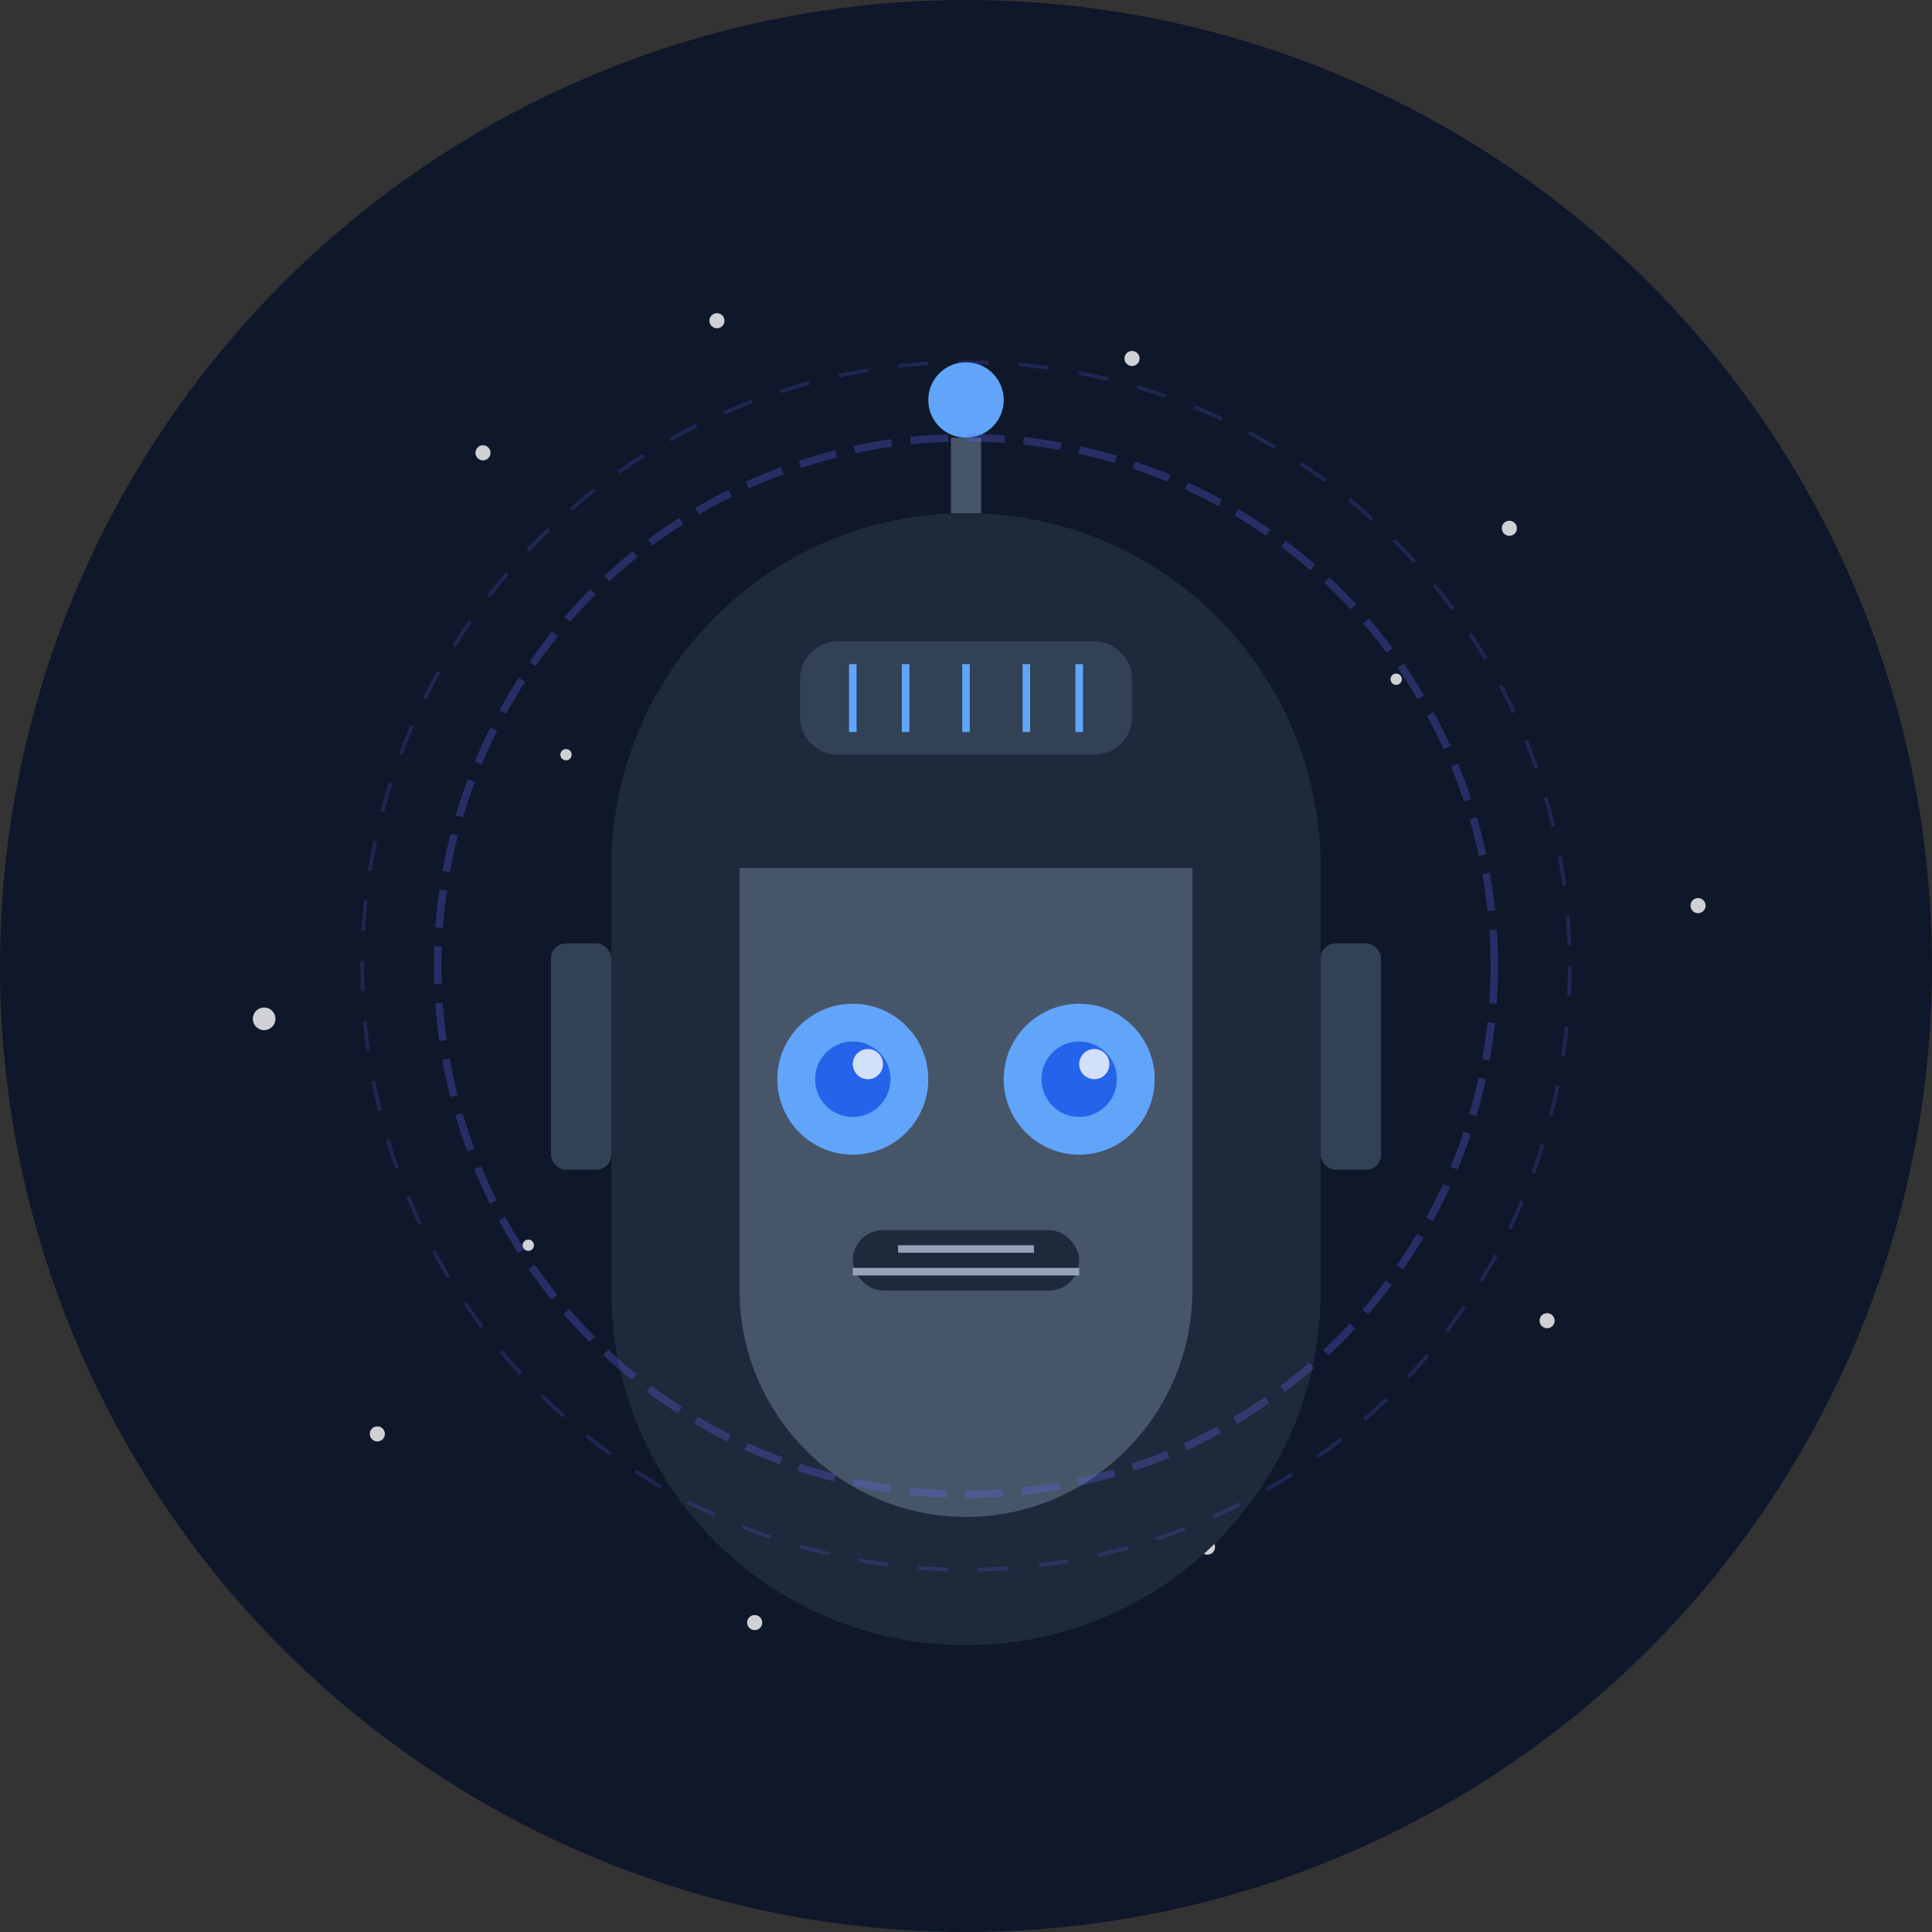 <?xml version="1.0" encoding="UTF-8"?>
<svg width="512" height="512" viewBox="0 0 512 512" fill="none" xmlns="http://www.w3.org/2000/svg">
  <rect x="0" y="0" width="512" height="512" fill="#333333" stroke="none"/>
  <!-- Background circle -->
  <circle cx="256" cy="256" r="256" fill="#0F172A"/>
  
  <!-- Stars (small dots) in background -->
  <g opacity="0.8">
    <circle cx="128" cy="120" r="2" fill="white"/>
    <circle cx="190" cy="85" r="2" fill="white"/>
    <circle cx="300" cy="95" r="2" fill="white"/>
    <circle cx="400" cy="140" r="2" fill="white"/>
    <circle cx="450" cy="240" r="2" fill="white"/>
    <circle cx="410" cy="350" r="2" fill="white"/>
    <circle cx="320" cy="410" r="2" fill="white"/>
    <circle cx="200" cy="430" r="2" fill="white"/>
    <circle cx="100" cy="380" r="2" fill="white"/>
    <circle cx="70" cy="270" r="3" fill="white"/>
    <circle cx="150" cy="200" r="1.5" fill="white"/>
    <circle cx="370" cy="180" r="1.5" fill="white"/>
    <circle cx="280" cy="300" r="1.5" fill="white"/>
    <circle cx="140" cy="330" r="1.5" fill="white"/>
  </g>
  
  <!-- Robot head (main shape) -->
  <path d="M256 136C204 136 162 178 162 230V342C162 394 204 436 256 436C308 436 350 394 350 342V230C350 178 308 136 256 136Z" fill="#1E293B"/>
  
  <!-- Robot face plate -->
  <path d="M196 230H316V342C316 374.98 289.02 402 256 402C222.98 402 196 374.98 196 342V230Z" fill="#475569"/>
  
  <!-- Robot eyes -->
  <g>
    <circle cx="226" cy="286" r="20" fill="#60A5FA"/>
    <circle cx="286" cy="286" r="20" fill="#60A5FA"/>
    <circle cx="226" cy="286" r="10" fill="#2563EB"/>
    <circle cx="286" cy="286" r="10" fill="#2563EB"/>
    <circle cx="230" cy="282" r="4" fill="white" opacity="0.8"/>
    <circle cx="290" cy="282" r="4" fill="white" opacity="0.8"/>
  </g>
  
  <!-- Robot mouth/speaker -->
  <rect x="226" y="326" width="60" height="16" rx="8" fill="#1E293B"/>
  <rect x="226" y="336" width="60" height="2" fill="#94A3B8"/>
  <rect x="238" y="330" width="36" height="2" fill="#94A3B8"/>
  
  <!-- Antenna -->
  <rect x="252" y="116" width="8" height="20" fill="#475569"/>
  <circle cx="256" cy="106" r="10" fill="#60A5FA"/>
  
  <!-- Robot ears/modules -->
  <rect x="146" y="250" width="16" height="60" rx="4" fill="#334155"/>
  <rect x="350" y="250" width="16" height="60" rx="4" fill="#334155"/>
  
  <!-- Glowing effect rings -->
  <circle cx="256" cy="256" r="140" stroke="#6366F1" stroke-width="2" stroke-dasharray="10 5" opacity="0.3"/>
  <circle cx="256" cy="256" r="160" stroke="#6366F1" stroke-width="1" stroke-dasharray="8 8" opacity="0.2"/>
  
  <!-- Circuit patterns on helmet -->
  <path d="M212 180C212 174.477 216.477 170 222 170H290C295.523 170 300 174.477 300 180V190C300 195.523 295.523 200 290 200H222C216.477 200 212 195.523 212 190V180Z" fill="#334155"/>
  <path d="M226 176L226 194" stroke="#60A5FA" stroke-width="2"/>
  <path d="M240 176L240 194" stroke="#60A5FA" stroke-width="2"/>
  <path d="M256 176L256 194" stroke="#60A5FA" stroke-width="2"/>
  <path d="M272 176L272 194" stroke="#60A5FA" stroke-width="2"/>
  <path d="M286 176L286 194" stroke="#60A5FA" stroke-width="2"/>
</svg>